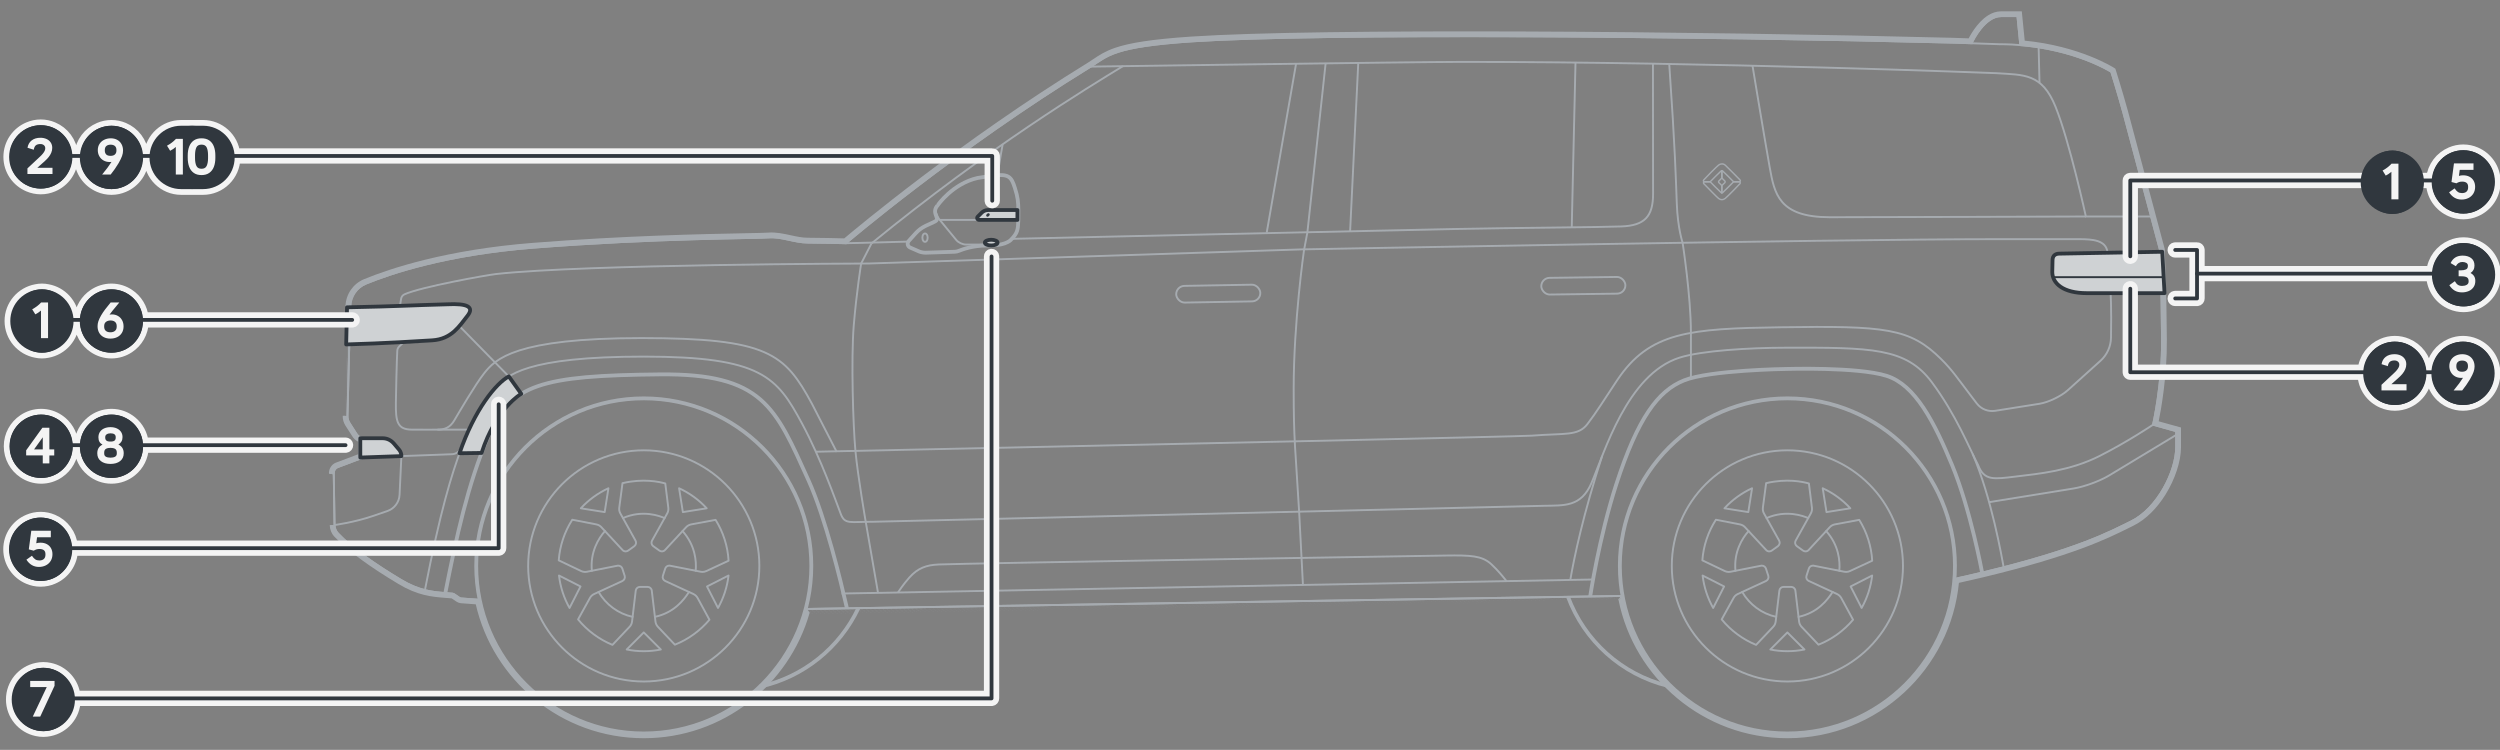 <?xml version="1.0" encoding="UTF-8"?><svg xmlns="http://www.w3.org/2000/svg" width="654" height="196.16" viewBox="0 0 654 196.16"><rect x="0" y="0" width="654" height="196.16" fill="#808080" stroke="none"/><g id="uuid-b0da6300-f659-46f4-993d-521e4c21e320"><line x1="353.192" y1="60.436" x2="355.319" y2="16.471" style="fill:none; stroke:#a6abb0; stroke-miterlimit:10; stroke-width:.5px;"/><line x1="331.379" y1="60.818" x2="339.051" y2="16.67" style="fill:none; stroke:#a6abb0; stroke-miterlimit:10; stroke-width:.5px;"/><path d="m346.783,16.572l-4.767,44.186-.898,4.766s-2.694,18.651-2.694,36.197c0,13.624.425,15.138,1.441,32.35l.985,18.943" style="fill:none; stroke:#a6abb0; stroke-miterlimit:10; stroke-width:.5px;"/><line x1="411.168" y1="59.475" x2="412.151" y2="16.364" style="fill:none; stroke:#a6abb0; stroke-miterlimit:10; stroke-width:.5px;"/><path d="m234.925,154.993l.128-.202s1.146-1.803,2.83-3.698c2.191-2.465,4.442-3.287,7.67-3.424,7.457-.317,127.336-2.263,132.631-2.338,6.483-.091,9.496,0,11.961,2.283,1.708,1.582,3.193,3.421,3.947,4.405" style="fill:none; stroke:#a6abb0; stroke-miterlimit:10; stroke-width:.5px;"/><line x1="533.535" y1="21.684" x2="533.305" y2="12.362" style="fill:none; stroke:#a6abb0; stroke-miterlimit:10; stroke-width:.5px;"/><path d="m213.428,118.172c91.25-1.94,184.665-3.994,187.309-4.204,8.628-.685,12.055.174,14.518-3.013,2.328-3.013,4.52-6.574,7.807-11.504,8.456-12.684,19.033-13.485,42.594-13.833,27.802-.411,33.974.207,42.183,8.354,2.808,2.787,4.181,4.866,7.875,9.724.475.625.952,1.248,1.431,1.869,1.13,1.465,2.971,2.195,4.798,1.905l11.568-1.837c2.322-.369,5.652-1.957,7.4-3.53l8.571-7.714c1.712-1.541,2.712-3.725,2.757-6.028,0,0,0,0,0,0,.157-7.948-.117-11.874-.117-11.874" style="fill:none; stroke:#a6abb0; stroke-miterlimit:10; stroke-width:.5px;"/><path d="m569.288,113.783l-17.587,10.624c-2.345,1.416-6.476,2.933-9.18,3.37l-22.169,3.583" style="fill:none; stroke:#a6abb0; stroke-miterlimit:10; stroke-width:.5px;"/><path d="m105.648,89.46l-1.221,1.194c-.293.287-.47.669-.496,1.078-.143,2.288-.341,11.222-.371,13.675-.06,4.945.41,6.956,4.162,6.985,4.193.032,5.653,0,6.703,0,1.803,0,3.242-.435,4.405-2.397,1.163-1.962,5.469-9.363,7.807-12.326,2.935-3.721,8.067-9.222,41.179-9.222s37.459,4.033,44.579,17.165l6.483,12.6" style="fill:none; stroke:#a6abb0; stroke-miterlimit:10; stroke-width:.5px;"/><path d="m104.639,79.96l.289-1.799c.083-.514.417-.952.891-1.167,4.215-1.92,21.362-5.022,24.02-5.316,22.978-2.54,97.301-2.745,97.301-2.745h.103c.42-.013,113.209-3.692,113.209-3.692,0,0,140.068-2.677,181.364-2.677,7.654,0,18.465,0,22.045,0,3.579,0,7.031.269,7.437,3.332" style="fill:none; stroke:#a6abb0; stroke-miterlimit:10; stroke-width:.5px;"/><path d="m111.154,154.389c4.027-20.675,6.861-29.991,9.679-37.52" style="fill:none; stroke:#a6abb0; stroke-miterlimit:10; stroke-width:.5px;"/><path d="m516.032,118.731c4.947,11.413,7.64,27.074,8.131,29.664" style="fill:none; stroke:#a6abb0; stroke-miterlimit:10; stroke-width:.5px;"/><path d="m410.789,151.707c1.009-5.833,3.349-17.058,8.339-32.443" style="fill:none; stroke:#a6abb0; stroke-miterlimit:10; stroke-width:.5px;"/><path d="m262.303,37.743c-.208,1.202-.738,3.869-1.37,8.423" style="fill:none; stroke:#a6abb0; stroke-miterlimit:10; stroke-width:.5px;"/><path d="m91.607,80.427q15.027-.547,25.396-.822c5.317-.267,7.136.692,5.272,3.035-2.076,2.61-4.097,6.074-9.213,6.39-4.045.25-10.704.642-21.354,1.118" style="fill:none; stroke:#a6abb0; stroke-miterlimit:10; stroke-width:.5px;"/><path d="m458.455,17.192s3.271,19.78,4.505,26.623,2.356,13.013,15.705,13.013,67-.194,67-.194" style="fill:none; stroke:#a6abb0; stroke-miterlimit:10; stroke-width:.5px;"/><path d="m264.388,62.508l1.828-.061s96.335-2.183,113.902-2.531c17.105-.339,37.971-.451,44.028-.676,6.058-.224,8.301-2.58,8.301-8.526,0-5.946-.037-34.059-.037-34.059" style="fill:none; stroke:#a6abb0; stroke-miterlimit:10; stroke-width:.5px;"/><path d="m285.314,17.429s84.526-1.242,97.266-1.242c65.301,0,139.61,2.955,139.61,2.955,7.308.47,11.997.017,15.537,8.782,3.665,9.074,7.938,28.71,7.938,28.71h17.059" style="fill:none; stroke:#a6abb0; stroke-miterlimit:10; stroke-width:.5px;"/><path d="m518.521,149.805s-3.017-16.455-7.852-28.122c-4.637-11.189-9.602-21.005-17.165-23.374-7.563-2.369-26.21-1.789-26.21-1.789,0,0-20.047.273-26.79,3.007s-12.023,9.721-17.678,27.155c-4.529,13.963-6.834,29.342-6.834,29.342" style="fill:none; stroke:#a6abb0; stroke-miterlimit:10;"/><line x1="424.457" y1="155.894" x2="210.776" y2="159.306" style="fill:none; stroke:#a6abb0; stroke-miterlimit:10; stroke-width:.5px;"/><path d="m467.583,191.873c-24.168,0-43.831-19.662-43.831-43.83,0-24.169,19.662-43.831,43.831-43.831s43.831,19.662,43.831,43.831-19.662,43.83-43.831,43.83Z" style="fill:none; stroke:#a6abb0; stroke-miterlimit:10; stroke-width:1px;"/><path d="m467.58,178.281c-16.674,0-30.239-13.565-30.239-30.238,0-16.674,13.565-30.239,30.239-30.239,16.674,0,30.239,13.565,30.239,30.239,0,16.673-13.565,30.238-30.239,30.238Z" style="fill:none; stroke:#a6abb0; stroke-miterlimit:10; stroke-width:.5px;"/><path d="m459.393,168.701c-3.443-1.415-6.59-3.712-9-6.665l3.098-5.593c.242-.457.622-.815,1.104-1.043l7.4-3.416c.507-.25.751-.808.596-1.335l-.319-.969-.299-.943c-.164-.465-.593-.765-1.074-.765h-.058l-.129.015-8.016,1.585c-.16.032-.318.049-.475.049-.349,0-.7-.081-1.014-.231l-5.871-2.804c.268-3.723,1.476-7.43,3.546-10.627l6.283,1.224c.51.097.975.351,1.307.715l5.562,5.996c.203.224.499.353.806.353.236,0,.464-.075.657-.215l1.612-1.157c.462-.367.585-.968.314-1.449l-3.973-7.125c-.254-.44-.353-.965-.283-1.486l.849-6.422c5.486-1.282,9.555-.361,11.192.079l.792,6.341c.068.508-.033,1.037-.283,1.487l-3.976,7.127c-.274.486-.142,1.107.308,1.44l1.61,1.162c.192.14.419.215.658.215.301,0,.585-.119.8-.336l5.562-6.007c.346-.374.804-.624,1.324-.721l6.366-1.183c1.974,3.16,3.182,6.869,3.396,10.688l-5.801,2.696c-.326.157-.676.236-1.024.236-.156,0-.312-.015-.467-.047l-8.079-1.594-.14-.006c-.493,0-.932.322-1.067.783l-.306.925-.301.949c-.183.521.067,1.11.585,1.353l7.409,3.422c.467.224.85.586,1.1,1.042l3.087,5.683c-2.405,2.846-5.536,5.137-9.044,6.527l-4.428-4.678c-.358-.375-.586-.856-.646-1.354l-.969-8.108c-.061-.557-.537-.982-1.107-.982h-1.983c-.565,0-1.04.422-1.106.983l-.968,8.105c-.061.51-.287.987-.639,1.349l-4.479,4.73Z" style="fill:none; stroke:#a6abb0; stroke-linecap:round; stroke-linejoin:round; stroke-width:.5px;"/><path d="m472.044,169.91c-1.438.291-2.94.444-4.467.444s-3.021-.153-4.459-.444l4.459-4.467,4.467,4.467Z" style="fill:none; stroke:#a6abb0; stroke-linecap:round; stroke-linejoin:round; stroke-width:.5px;"/><path d="m489.757,150.554c-.168,1.457-.486,2.934-.958,4.386-.472,1.452-1.08,2.826-1.8,4.104l-2.871-5.621,5.629-2.868Z" style="fill:none; stroke:#a6abb0; stroke-linecap:round; stroke-linejoin:round; stroke-width:.5px;"/><path d="m476.822,127.727c1.334.61,2.64,1.369,3.875,2.266,1.235.897,2.354,1.9,3.346,2.98l-6.233.993-.988-6.24Z" style="fill:none; stroke:#a6abb0; stroke-linecap:round; stroke-linejoin:round; stroke-width:.5px;"/><path d="m451.116,132.975c.992-1.08,2.118-2.088,3.353-2.985s2.534-1.652,3.869-2.262l-.982,6.235-6.24-.988Z" style="fill:none; stroke:#a6abb0; stroke-linecap:round; stroke-linejoin:round; stroke-width:.5px;"/><path d="m448.162,159.045c-.721-1.278-1.331-2.659-1.803-4.111-.472-1.452-.788-2.921-.955-4.378l5.626,2.86-2.868,5.629Z" style="fill:none; stroke:#a6abb0; stroke-linecap:round; stroke-linejoin:round; stroke-width:.5px;"/><path d="m453.995,149.315c-.457-4.895,1.73-8.478,3.437-10.383" style="fill:none; stroke:#a6abb0; stroke-linecap:round; stroke-linejoin:round; stroke-width:.5px;"/><path d="m464.66,161.372c-3.794-.83-7.003-3.244-8.895-6.511" style="fill:none; stroke:#a6abb0; stroke-linecap:round; stroke-linejoin:round; stroke-width:.5px;"/><path d="m479.41,154.865c-1.342,2.086-3.867,5.405-8.915,6.507" style="fill:none; stroke:#a6abb0; stroke-linecap:round; stroke-linejoin:round; stroke-width:.5px;"/><path d="m477.727,138.93c3.324,3.698,3.668,7.906,3.438,10.383" style="fill:none; stroke:#a6abb0; stroke-linecap:round; stroke-linejoin:round; stroke-width:.5px;"/><path d="m462.137,135.531c5.151-2.252,9.615-.556,10.891.002" style="fill:none; stroke:#a6abb0; stroke-linecap:round; stroke-linejoin:round; stroke-width:.5px;"/><path d="m293.74,17.306c-9.171,5.639-34.782,21.052-65.748,46.359" style="fill:none; stroke:#a6abb0; stroke-miterlimit:10; stroke-width:.5px;"/><path d="m565.062,65.871l-26.317.482c-.959,0-1.803.434-1.803,1.735l-.065,3.053c0,2.997,2.831,5.551,9.047,5.551h19.484" style="fill:none; stroke:#a6abb0; stroke-miterlimit:10; stroke-width:.5px;"/><path d="m125.484,156.921c-.07-.005-3.337-.246-4.9-.366-.537-.041-1.662-1.208-2.199-1.25-.826-.065-1.064-.085-1.891-.152-3.369-.273-6.839-.572-11.655-3.466-7.028-4.223-12.854-8.334-16.457-12.156-.556-.59-.855-1.375-.867-2.186l-.21-13.595c-.01-.648.358-1.242.942-1.522l6.721-2.532v-5.045s-1.107-.082-1.805-1.23c-.429-.707-1.201-1.896-1.73-2.706-.369-.564-.557-1.227-.54-1.901l.73-28.66c.067-2.625,1.668-4.962,4.095-5.963,6.554-2.7,21.185-7.634,43.9-9.416,31.935-2.505,58.144-2.399,61.454-2.668,3.31-.268,6.798,1.342,10.198,1.342s10.019.179,10.019.179c0,0,28.535-24.376,63.959-46.158,4.615-2.918,5.886-5.279,26.631-6.653,33.351-2.209,131.568-1.415,198.919.331l12.239.419c18.068,0,29.284,7.212,29.284,7.212,0,0,1.825,5.822,3.128,10.601,1.206,4.422,8.512,31.897,9.597,35.98l.363,11.331h.014s.067,1.132.168,12.144c.107,11.681-2.353,22.27-2.353,22.27l6.051,1.681s0,1.656,0,4.202c0,6.273-4.884,16.076-11.826,19.455-5.13,2.496-13.607,7.281-38.941,13.361-2.413.579-4.826,1.13-7.238,1.652" style="fill:none; stroke:#a6abb0; stroke-miterlimit:10; stroke-width:.5px;"/><path d="m221.555,159.133l-.319-1.395c-1.151-5.039-5.236-22.169-9.753-32.129-8.674-19.128-11.915-27.939-38.858-27.671-31.179.31-39.085,2.562-44.881,16.155-5.375,12.608-8.35,26.358-11.251,41.06" style="fill:none; stroke:#a6abb0; stroke-miterlimit:10;"/><path d="m563.237,111.107s-6.76,4.525-13.948,8.159c-7.763,3.924-15.898,4.665-21.866,5.385-5.963.719-8.344,1.147-9.942-2.976-2.384-4.556-5.722-13.089-12.108-21.676-6.757-9.085-15.849-9.081-38.211-9.039-9.592.018-22,.75-27.802,2.602-13.716,4.377-19.665,24.95-23.025,32.78-2.712,6.321-7.153,5.863-12.369,5.974-5.43.116-175.53,4.174-175.53,4.174-6.142,0-7.405.757-8.485-2.022-1.295-3.331-5.042-14.2-10.137-23.654-6.543-12.139-10.481-17.525-41.38-17.525s-36.019,4.883-38.758,8.307c-2.324,2.906-5.78,9.172-9.12,15.739-.448.882-1.342,1.454-2.331,1.491l-23.256.869" style="fill:none; stroke:#a6abb0; stroke-miterlimit:10; stroke-width:.5px;"/><path d="m168.411,191.873c-24.168,0-43.831-19.662-43.831-43.83,0-24.169,19.662-43.831,43.831-43.831s43.831,19.662,43.831,43.831c0,24.168-19.662,43.83-43.831,43.83Z" style="fill:none; stroke:#a6abb0; stroke-miterlimit:10; stroke-width:1px;"/><path d="m168.408,178.281c-16.674,0-30.239-13.565-30.239-30.238,0-16.674,13.565-30.239,30.239-30.239,16.674,0,30.239,13.565,30.239,30.239,0,16.673-13.565,30.238-30.239,30.238Z" style="fill:none; stroke:#a6abb0; stroke-miterlimit:10; stroke-width:.5px;"/><path d="m160.222,168.701c-3.443-1.415-6.59-3.712-9-6.665l3.098-5.593c.242-.457.622-.815,1.104-1.043l7.4-3.416c.507-.25.751-.808.596-1.335l-.319-.969-.299-.943c-.164-.465-.593-.765-1.074-.765h-.058l-.129.015-8.016,1.585c-.16.032-.318.049-.475.049-.349,0-.7-.081-1.014-.231l-5.871-2.804c.268-3.723,1.476-7.43,3.546-10.627l6.283,1.224c.51.097.975.351,1.307.715l5.562,5.996c.203.224.499.353.806.353.236,0,.464-.075.657-.215l1.612-1.157c.462-.367.585-.968.314-1.449l-3.973-7.125c-.254-.44-.353-.965-.283-1.486l.849-6.422c5.486-1.282,9.555-.361,11.192.079l.792,6.341c.068.508-.033,1.037-.283,1.487l-3.976,7.127c-.274.486-.142,1.107.308,1.44l1.61,1.162c.192.14.419.215.658.215.301,0,.585-.119.8-.336l5.562-6.007c.346-.374.804-.624,1.324-.721l6.366-1.183c1.974,3.16,3.182,6.869,3.396,10.688l-5.801,2.696c-.326.157-.676.236-1.024.236-.156,0-.312-.015-.467-.047l-8.079-1.594-.14-.006c-.493,0-.932.322-1.067.783l-.306.925-.301.949c-.183.521.067,1.11.585,1.353l7.409,3.422c.467.224.85.586,1.1,1.042l3.087,5.683c-2.405,2.846-5.536,5.137-9.044,6.527l-4.428-4.678c-.358-.375-.586-.856-.646-1.354l-.969-8.108c-.061-.557-.537-.982-1.107-.982h-1.983c-.565,0-1.04.422-1.106.983l-.968,8.105c-.061.51-.287.987-.639,1.349l-4.479,4.73Z" style="fill:none; stroke:#a6abb0; stroke-linecap:round; stroke-linejoin:round; stroke-width:.5px;"/><path d="m172.872,169.91c-1.438.291-2.94.444-4.467.444s-3.021-.153-4.459-.444l4.459-4.467,4.467,4.467Z" style="fill:none; stroke:#a6abb0; stroke-linecap:round; stroke-linejoin:round; stroke-width:.5px;"/><path d="m190.585,150.554c-.168,1.457-.486,2.934-.958,4.386-.472,1.452-1.08,2.826-1.8,4.104l-2.871-5.621,5.629-2.868Z" style="fill:none; stroke:#a6abb0; stroke-linecap:round; stroke-linejoin:round; stroke-width:.5px;"/><path d="m177.65,127.727c1.334.61,2.64,1.369,3.875,2.266s2.354,1.9,3.346,2.98l-6.233.993-.988-6.24Z" style="fill:none; stroke:#a6abb0; stroke-linecap:round; stroke-linejoin:round; stroke-width:.5px;"/><path d="m151.944,132.975c.992-1.08,2.118-2.088,3.353-2.985s2.534-1.652,3.869-2.262l-.982,6.235-6.24-.988Z" style="fill:none; stroke:#a6abb0; stroke-linecap:round; stroke-linejoin:round; stroke-width:.5px;"/><path d="m148.99,159.045c-.721-1.278-1.331-2.659-1.803-4.111s-.788-2.921-.955-4.378l5.626,2.86-2.868,5.629Z" style="fill:none; stroke:#a6abb0; stroke-linecap:round; stroke-linejoin:round; stroke-width:.5px;"/><path d="m154.823,149.315c-.457-4.895,1.73-8.478,3.437-10.383" style="fill:none; stroke:#a6abb0; stroke-linecap:round; stroke-linejoin:round; stroke-width:.5px;"/><path d="m165.489,161.372c-3.794-.83-7.003-3.244-8.895-6.511" style="fill:none; stroke:#a6abb0; stroke-linecap:round; stroke-linejoin:round; stroke-width:.5px;"/><path d="m180.238,154.865c-1.342,2.086-3.867,5.405-8.915,6.507" style="fill:none; stroke:#a6abb0; stroke-linecap:round; stroke-linejoin:round; stroke-width:.5px;"/><path d="m178.555,138.93c3.324,3.698,3.668,7.906,3.438,10.383" style="fill:none; stroke:#a6abb0; stroke-linecap:round; stroke-linejoin:round; stroke-width:.5px;"/><path d="m162.965,135.531c5.151-2.252,9.615-.556,10.891.002" style="fill:none; stroke:#a6abb0; stroke-linecap:round; stroke-linejoin:round; stroke-width:.5px;"/><path d="m94.967,114.651h5.15c1.064,0,2.129.441,2.957,1.417l1.4,1.65c.313.369.551,1.068.529,1.551l-.478,10.172c-.091,1.932-1.35,3.613-3.179,4.242l-3.614,1.244c-5.084,1.75-10.217,2.418-10.217,2.418" style="fill:none; stroke:#a6abb0; stroke-miterlimit:10; stroke-width:.5px;"/><rect x="403.2" y="72.569" width="22.003" height="4.367" rx="2.184" ry="2.184" transform="translate(-.958 5.515) rotate(-.762)" style="fill:none; stroke:#a6abb0; stroke-linecap:round; stroke-linejoin:round; stroke-width:.5px;"/><rect x="307.696" y="74.628" width="22.003" height="4.367" rx="2.184" ry="2.184" transform="translate(-1.31 5.653) rotate(-1.014)" style="fill:none; stroke:#a6abb0; stroke-linecap:round; stroke-linejoin:round; stroke-width:.5px;"/><line x1="221.288" y1="63.629" x2="237.928" y2="63.193" style="fill:none; stroke:#a6abb0; stroke-miterlimit:10; stroke-width:.5px;"/><path d="m229.676,155.006l-3.205-18.527s-2.076-11.999-2.685-18.474c-.609-6.474-1.162-24.182-.443-32.87.719-8.688,1.937-16.214,1.937-16.214l2.711-5.257" style="fill:none; stroke:#a6abb0; stroke-miterlimit:10; stroke-width:.5px;"/><path d="m436.675,16.797c1.556,22.294,1.741,30.319,1.977,36.529.244,6.425,1.518,10.177,1.518,10.177,0,0,2.17,13.997,2.17,23.507v11.794" style="fill:none; stroke:#a6abb0; stroke-miterlimit:10; stroke-width:.5px;"/><line x1="416.743" y1="151.596" x2="220.176" y2="155.268" style="fill:none; stroke:#a6abb0; stroke-miterlimit:10; stroke-width:.5px;"/><path d="m515.77,11.319l.272-.568s3.131-6.53,7.425-6.53h4.294l.749,7.57" style="fill:none; stroke:#a6abb0; stroke-miterlimit:10; stroke-width:.5px;"/><g id="uuid-75dd6578-29f8-4cc7-922e-8dc158b4008c"><path d="m86.31,123.756s.205,13.604.205,13.602c.014,1.045.404,2.076,1.145,2.859,3.696,3.918,9.622,8.09,16.67,12.32,5.014,3.017,8.668,3.335,12.091,3.608.37.029.62.05.861.069.277.022.541.044.955.076.107.05.312.188.67.448.269.195.974.756,1.6.807.3.023.662.05,1.051.079,1.02.077,2.29.173,3.105.233,2.238,9.974,7.808,18.7,15.474,24.945,7.719,6.288,17.567,10.063,28.279,10.063,10.254,0,19.713-3.457,27.271-9.266,7.536-5.792,13.186-13.924,15.856-23.306,0,0,212.118-3.389,212.104-3.389,2.049,10.188,7.563,19.134,15.252,25.555,7.777,6.494,17.785,10.407,28.688,10.407,11.734,0,22.432-4.533,30.43-11.937,7.876-7.291,13.14-17.371,14.201-28.657,2.179-.48,4.358-.98,6.538-1.505,23.352-5.6,32.469-10.117,37.831-12.778.47-.233.907-.45,1.321-.652,3.385-1.65,6.248-4.689,8.352-8.056,2.506-4.01,4.036-8.648,4.036-12.295v-4.961s-5.877-1.631-5.877-1.631c.589-2.855,2.262-11.846,2.172-21.572-.095-10.777-.182-12.164-.184-12.173l-.359-11.445-1.271-4.776c-2.445-9.19-7.383-27.751-8.357-31.315-1.309-4.803-3.254-10.982-3.254-10.982l-.304-.195s-8.874-5.694-23.431-7.073l-.762-7.649h-5.203c-1.217,0-2.319.424-3.266,1.02-2.959,1.862-4.88,5.712-5.047,6.056,0,0-4.318-.15-4.327-.15-67.341-1.745-165.607-2.544-199.008-.332-10.764.715-16.395,1.699-19.994,2.926-2.636.899-4.159,1.922-5.734,2.979-.448.301-.894.6-1.366.898-33.397,20.532-60.684,43.38-63.789,46.006-1.459-.039-6.734-.173-9.662-.173-1.453,0-2.943-.32-4.553-.671-1.805-.393-3.78-.831-5.728-.672-.779.063-2.958.107-6.355.173-10.236.2-31.045.608-55.089,2.498-22.828,1.786-37.567,6.757-44.205,9.486-1.393.573-2.548,1.527-3.367,2.712-.828,1.199-1.313,2.634-1.356,4.154,0,0-.722,28.661-.721,28.654-.028.88.226,1.749.701,2.475.529.81,1.297,1.994,1.713,2.67.35.585.789.978,1.207,1.237.156.096.307.174.45.236,0,0,0,3.601,0,3.601,0,0-6.074,2.287-6.155,2.322-.467.225-.847.575-1.108.999s-.403.92-.395,1.436Z" style="fill:none; stroke:#a6abb0; stroke-miterlimit:3; stroke-width:.5px;"/><path d="m86.559,123.752s.205,13.604.205,13.602c.013.986.381,1.955,1.077,2.691,3.672,3.891,9.573,8.049,16.617,12.277,4.964,2.987,8.572,3.301,11.982,3.573.37.029.621.05.862.069.292.024.569.046.983.076.108.031.347.19.768.495.305.221.937.717,1.472.76.3.023.662.05,1.051.079,1.112.084,2.503.189,3.29.247,2.198,9.994,7.758,18.739,15.428,24.986,7.676,6.253,17.468,10.007,28.121,10.007,10.197,0,19.603-3.438,27.119-9.215s13.184-13.951,15.818-23.355c0,0,212.51-3.396,212.499-3.396,2.005,10.215,7.51,19.188,15.208,25.616,7.734,6.458,17.685,10.349,28.528,10.349,11.669,0,22.306-4.507,30.26-11.87,7.875-7.29,13.123-17.383,14.139-28.678,2.237-.492,4.474-1.004,6.712-1.543,23.332-5.595,32.431-10.105,37.778-12.759.47-.233.907-.45,1.323-.652,3.329-1.623,6.161-4.621,8.25-7.963,2.489-3.982,3.998-8.575,3.998-12.163v-4.771s-5.92-1.643-5.92-1.643c.538-2.56,2.306-11.765,2.214-21.748-.096-10.835-.183-12.162-.183-12.167l-.358-11.416-1.264-4.748c-2.445-9.19-7.383-27.75-8.356-31.314-1.307-4.798-3.224-10.886-3.224-10.886l-.228-.146s-8.899-5.714-23.525-7.053l-.76-7.629h-4.977c-1.158,0-2.214.403-3.133.981-3.028,1.905-4.964,5.971-4.967,5.976,0,0-.059.124-.059.124,0,0-4.482-.155-4.489-.155-67.343-1.745-165.598-2.543-198.985-.332-10.76.715-16.364,1.697-19.93,2.913-2.604.888-4.104,1.896-5.676,2.95-.448.3-.896.601-1.374.903-33.664,20.696-61.116,43.746-63.831,46.045-1.308-.035-6.758-.176-9.75-.176-1.484,0-3.002-.327-4.607-.677-1.813-.395-3.751-.822-5.654-.667-.789.064-2.98.108-6.371.174-10.235.2-31.038.607-55.075,2.497-22.8,1.784-37.514,6.748-44.129,9.468-1.347.554-2.464,1.477-3.256,2.623-.801,1.159-1.27,2.548-1.312,4.018,0,0-.722,28.661-.721,28.656-.027.827.213,1.646.66,2.33.529.809,1.299,1.996,1.718,2.678.327.547.736.913,1.124,1.153.201.125.395.215.569.28,0,0,0,3.943,0,3.942,0,0-6.236,2.348-6.297,2.374-.423.204-.767.521-1.004.905s-.365.833-.358,1.301Z" style="fill:none; stroke:#a6abb0; stroke-miterlimit:3; stroke-width:.5px;"/><path d="m86.809,123.748s.205,13.604.205,13.603c.012.927.358,1.835,1.009,2.523,3.647,3.865,9.523,8.008,16.564,12.235,4.914,2.957,8.475,3.267,11.873,3.538.37.029.621.05.862.069.292.024.569.046,1.019.081.12.019.401.204.86.537.341.247.9.677,1.344.713.3.023.662.05,1.051.079,1.22.092,2.752.208,3.475.261,2.158,10.013,7.708,18.777,15.381,25.028,7.633,6.218,17.37,9.951,27.963,9.951,10.14,0,19.492-3.418,26.967-9.163,7.548-5.801,13.182-13.977,15.779-23.404,0,0,212.902-3.402,212.895-3.402,1.959,10.242,7.456,19.242,15.162,25.677,7.691,6.422,17.586,10.291,28.368,10.291,11.603,0,22.181-4.482,30.09-11.803,7.874-7.289,13.106-17.395,14.075-28.7,2.295-.504,4.591-1.028,6.886-1.582,23.312-5.59,32.394-10.094,37.725-12.74.47-.233.908-.451,1.324-.653,3.274-1.596,6.074-4.554,8.147-7.871,2.471-3.955,3.96-8.502,3.96-12.03v-4.581s-5.963-1.655-5.963-1.655c.466-2.176,2.353-11.635,2.258-21.923-.096-10.893-.183-12.159-.183-12.161l-.357-11.388-1.256-4.721c-2.445-9.191-7.383-27.749-8.356-31.312-1.306-4.793-3.194-10.79-3.194-10.79l-.152-.098s-8.924-5.734-23.618-7.033l-.758-7.609h-4.751c-1.098,0-2.109.382-3,.943-2.959,1.862-4.872,5.868-4.874,5.871,0,0-.129.273-.129.273,0,0-4.647-.161-4.651-.161-67.346-1.745-165.589-2.543-198.962-.333-10.757.715-16.333,1.695-19.865,2.9-2.571.877-4.049,1.869-5.617,2.921-.447.3-.899.603-1.383.909-33.982,20.892-61.63,44.182-63.873,46.085-1.11-.03-6.771-.178-9.839-.178-1.516,0-3.06-.334-4.66-.682-1.821-.396-3.721-.814-5.581-.662-.799.065-3.002.108-6.386.175-10.235.2-31.031.607-55.06,2.496-22.772,1.782-37.46,6.739-44.053,9.45-1.302.536-2.38,1.427-3.145,2.534-.774,1.12-1.227,2.462-1.268,3.883,0,0-.722,28.661-.721,28.658-.025.774.199,1.542.62,2.185.528.809,1.3,1.999,1.723,2.687.305.509.684.847,1.041,1.069.252.156.492.254.687.314,0,0,0,4.294,0,4.294,0,0-6.397,2.409-6.438,2.427-.379.182-.688.467-.9.811s-.327.747-.32,1.166Z" style="fill:none; stroke:#a6abb0; stroke-miterlimit:3; stroke-width:.5px;"/><path d="m87.059,123.744s.205,13.604.205,13.603c.012.867.335,1.715.941,2.355,3.622,3.839,9.474,7.968,16.511,12.192,4.864,2.927,8.379,3.233,11.763,3.503.37.029.622.05.863.069.291.024.568.046,1.022.082.181.015.528.254.983.583.377.274.863.638,1.216.667.3.023.662.05,1.051.079,1.357.103,3.075.232,3.662.274,2.117,10.032,7.656,18.816,15.334,25.07,7.59,6.183,17.272,9.895,27.805,9.895,10.083,0,19.382-3.399,26.814-9.111,7.554-5.806,13.18-14.003,15.74-23.452,0,0,213.297-3.408,213.293-3.408,1.914,10.269,7.4,19.296,15.116,25.739,7.648,6.386,17.487,10.233,28.207,10.233,11.537,0,22.055-4.456,29.92-11.737,7.873-7.288,13.089-17.406,14.012-28.721,2.354-.516,4.708-1.053,7.062-1.62,23.292-5.585,32.356-10.082,37.673-12.72.47-.233.909-.451,1.326-.654,3.218-1.569,5.987-4.486,8.045-7.779,2.454-3.927,3.922-8.428,3.922-11.898v-4.391s-6.007-1.668-6.007-1.668c.356-1.618,2.401-11.409,2.302-22.099-.097-10.951-.183-12.155-.183-12.155,0,0-.356-11.331-.364-11.387-.211-.79-.654-2.458-1.242-4.665-2.446-9.192-7.383-27.749-8.356-31.311-1.305-4.787-3.164-10.694-3.164-10.694l-.076-.049s-8.948-5.754-23.711-7.012l-.756-7.59h-4.524c-1.039,0-2.003.361-2.867.904-2.89,1.818-4.78,5.765-4.781,5.766l-.199.422s-4.811-.167-4.814-.167c-67.348-1.745-165.579-2.542-198.939-.333-10.753.715-16.301,1.694-19.801,2.887-2.539.866-3.995,1.843-5.558,2.892-.447.3-.901.605-1.391.914-34.401,21.149-62.305,44.756-63.915,46.124-.825-.022-6.761-.181-9.928-.181-1.547,0-3.118-.341-4.713-.688-1.828-.398-3.691-.805-5.507-.658-.809.066-3.024.109-6.401.176-10.234.2-31.024.607-55.046,2.496-22.744,1.779-37.407,6.73-43.978,9.432-1.256.517-2.297,1.376-3.035,2.445-.747,1.081-1.184,2.376-1.224,3.747,0,0-.722,28.661-.722,28.659-.023.721.186,1.439.579,2.04.528.808,1.302,2.001,1.729,2.695.282.472.631.782.958.985.317.196.612.291.805.336,0,0,0,4.658,0,4.658,0,0-6.559,2.47-6.579,2.479-.335.161-.608.413-.795.717s-.289.66-.283,1.031Z" style="fill:none; stroke:#a6abb0; stroke-miterlimit:3; stroke-width:.5px;"/></g><path d="m87.309,123.741l.205,13.604c.011.808.312,1.594.873,2.186,3.598,3.813,9.424,7.927,16.458,12.15,4.815,2.897,8.283,3.199,11.654,3.468.819.065,1.056.086,1.885.151.539.043,1.669,1.206,2.197,1.249,1.573.119,4.836.366,4.901.366,4.115,19.926,21.8,34.951,42.933,34.951,20.282,0,37.375-13.83,42.362-32.56l213.683-3.414h.011c3.705,20.432,21.628,35.975,43.116,35.975,23.017,0,41.952-17.837,43.697-40.412,2.413-.528,4.825-1.077,7.238-1.659,25.333-6.075,33.81-10.857,38.947-13.356,6.936-3.382,11.826-13.184,11.826-19.452,0-2.553,0-4.201,0-4.201l-6.053-1.68s2.456-10.598,2.348-22.274c-.097-11.008-.183-12.149-.183-12.149l-.356-11.331c-1.088-4.082-8.391-31.559-9.597-35.975-1.303-4.782-3.134-10.599-3.134-10.599,0,0-8.972-5.773-23.803-6.99l-.754-7.572h-4.298c-4.287,0-7.421,6.527-7.421,6.527l-.269.571-4.976-.172c-67.35-1.745-165.57-2.542-198.916-.334-20.745,1.379-22.016,3.738-26.636,6.656-35.425,21.779-63.957,46.164-63.957,46.164,0,0-6.613-.183-10.017-.183s-6.894-1.616-10.2-1.346c-3.307.269-29.523.162-61.448,2.671-22.716,1.777-37.353,6.721-43.902,9.414-2.434,1.002-4.028,3.339-4.104,5.967l-.722,28.661c-.022.668.172,1.336.539,1.896.528.808,1.303,2.003,1.734,2.703.689,1.152,1.799,1.239,1.799,1.239v5.041s-6.721,2.531-6.721,2.531c-.582.28-.948.872-.937,1.519Z" style="fill:none; stroke:#a6abb0; stroke-miterlimit:3; stroke-width:.5px;"/><path d="m436.228,179.401c-12.046-2.97-21.804-11.815-26.048-23.308" style="fill:none; stroke:#a6abb0; stroke-miterlimit:10; stroke-width:1px;"/><path d="m224.557,159.086c-4.88,10.328-14.371,18.069-25.8,20.549" style="fill:none; stroke:#a6abb0; stroke-miterlimit:10; stroke-width:1px;"/><line x1="120.174" y1="85.301" x2="133.104" y2="98.482" style="fill:none; stroke:#a6abb0; stroke-miterlimit:10; stroke-width:.5px;"/><line x1="114.426" y1="112.393" x2="123.126" y2="112.393" style="fill:none; stroke:#a6abb0; stroke-miterlimit:10; stroke-width:.5px;"/><path d="m447.153,47.553c.202,0,.294-.06.405-.177,0,0,2.2-2.248,2.661-2.635.102-.086.22-.087.222-.087.006,0,.125.001.227.087.43.362,2.661,2.635,2.661,2.635.109.118.202.177.405.177h1.224c.271-.001.446-.258.223-.488-1.252-1.293-3.392-3.431-3.884-3.88-.237-.216-.537-.303-.854-.303s-.603.102-.854.303c-.538.427-3.371,3.288-3.884,3.879-.199.229-.1.487.225.487h1.224Z" style="fill:none; stroke:#a6abb0; stroke-linecap:round; stroke-linejoin:round; stroke-width:.375px;"/><path d="m449.59,51.921c.25.2.537.303.853.303s.603-.102.854-.303c.544-.432,3.375-3.293,3.884-3.879.185-.214.014-.486-.224-.486h-1.224c-.203-.001-.296.059-.405.177,0,0-2.23,2.272-2.66,2.634-.102.086-.22.087-.222.087-.007,0-.125-.001-.227-.087-.461-.387-2.661-2.635-2.661-2.635-.11-.118-.203-.177-.405-.177h-1.224c-.183.001-.466.239-.226.486,1.564,1.612,3.453,3.538,3.886,3.881Z" style="fill:none; stroke:#a6abb0; stroke-linecap:round; stroke-linejoin:round; stroke-width:.375px;"/><path d="m450.447,50.454v-1.689h-.009c0-.173-.05-.284-.185-.411-.165-.153-.431-.407-.617-.597-.098-.1-.104-.258-.014-.366.179-.213.444-.47.629-.638.138-.129.188-.24.188-.414h.009v-1.685" style="fill:none; stroke:#a6abb0; stroke-linecap:round; stroke-linejoin:round; stroke-width:.375px;"/><path d="m450.428,50.454v-1.689h.009c0-.173.05-.284.185-.411.165-.153.431-.407.617-.597.098-.1.104-.258.014-.366-.179-.213-.444-.47-.629-.638-.138-.129-.188-.24-.188-.414h-.009v-1.685" style="fill:none; stroke:#a6abb0; stroke-linecap:round; stroke-linejoin:round; stroke-width:.375px;"/><line x1="537.358" y1="73.1" x2="565.286" y2="72.853" style="fill:none; stroke:#a6abb0; stroke-miterlimit:10; stroke-width:.5px;"/><path d="m257.983,63.981h-5.301c-.846,0-1.977-.535-2.514-1.189l-4.281-5.213c-.387-.471-.687-1.008-.885-1.585l-.062-.181" style="fill:none; stroke:#a6abb0; stroke-miterlimit:10; stroke-width:.5px;"/><g id="uuid-ec05ddc1-5a00-456c-92df-8279d79a53fa"><path d="m249.754,66.111c.393-.013.785-.096,1.149-.247,1.001-.414,3.71-1.384,7.079-1.384,1.607,0,4.725.024,6.517-1.436,1.982-1.979,2.035-2.849,2.139-5.266.003-.077.007-.155.01-.235.025-.571.027-2.041.01-2.609-.067-2.263-.097-3.214-.929-5.857-.45-1.431-.881-2.488-1.792-3.052-.296-.183-.626-.305-.996-.38-1.351-.273-3.443.066-6.881.609-.122.019-.246.039-.405.065-6.636,1.521-10.564,7.234-10.561,7.237-.396.444-.613.884-.693,1.324-.128.707.12,1.321.283,1.742.185.479.22.645.169.768-.03.072-.138.232-.582.431-3.694,1.656-3.85,1.806-6.152,4.402-.181.204-.375.423-.585.659-.145.163-.243.35-.294.547-.054.207-.057.42-.012.623s.136.396.271.561c.129.157.296.287.496.374l2.325,1.017c.487.213,1.277.365,1.808.348l7.625-.244Z" style="fill:none; stroke:#a6abb0; stroke-miterlimit:10; stroke-width:.5px;"/><path d="m249.746,65.862c.363-.012.725-.089,1.062-.228,1.018-.421,3.761-1.403,7.175-1.403,1.639,0,4.651.012,6.34-1.362,1.921-1.919,1.964-2.718,2.066-5.099.003-.077.007-.155.01-.235.025-.564.027-2.027.01-2.591-.067-2.25-.095-3.176-.918-5.789-.454-1.443-.864-2.406-1.685-2.915-.266-.165-.568-.277-.914-.347-1.294-.261-3.327.064-6.793.611-.122.019-.246.039-.388.062-6.567,1.505-10.45,7.184-10.43,7.159-.37.415-.563.815-.633,1.203-.114.628.104,1.178.27,1.607.174.449.264.72.168.954-.065.159-.243.354-.711.564-3.664,1.642-3.791,1.772-6.067,4.34-.181.204-.375.423-.586.66-.118.133-.197.285-.239.444-.044.168-.046.341-.01.506s.11.322.22.456c.104.127.24.233.403.304l2.325,1.017c.453.198,1.206.343,1.7.327l7.625-.244Z" style="fill:none; stroke:#a6abb0; stroke-miterlimit:10; stroke-width:.5px;"/></g><path d="m249.738,65.612c.333-.011.666-.081.974-.209,1.034-.428,3.811-1.422,7.27-1.422,1.672,0,4.577,0,6.164-1.289,1.921-1.919,1.892-2.633,2.003-5.168.024-.557.027-2.014.01-2.572-.066-2.237-.093-3.138-.906-5.721-1.194-3.795-1.925-3.612-9.485-2.421-6.467,1.482-10.3,7.082-10.3,7.082-1.838,2.06,1.346,3.342-.991,4.389-3.926,1.76-3.724,1.746-6.568,4.938-.376.422-.23,1.088.287,1.314l2.325,1.017c.419.183,1.135.321,1.592.306l7.625-.244Z" style="fill:none; stroke:#a6abb0; stroke-miterlimit:10; stroke-width:.5px;"/><path d="m266.09,57.523h-9.755c-.202,0-.384-.122-.461-.308s-.035-.401.108-.544l1.033-1.033c.44-.44,1.037-.688,1.66-.688h7.485" style="fill:none; stroke:#a6abb0; stroke-linecap:round; stroke-linejoin:round; stroke-width:.5px;"/><line x1="266.09" y1="57.523" x2="245.887" y2="57.523" style="fill:none; stroke:#a6abb0; stroke-linecap:round; stroke-linejoin:round; stroke-width:.5px;"/><ellipse cx="241.984" cy="62.173" rx=".685" ry="1.102" style="fill:none; stroke:#a6abb0; stroke-miterlimit:10; stroke-width:.5px;"/></g><g id="uuid-b98416d7-4340-4555-86d2-349d344376df"><path d="m565.64,65.86l-26.895.492c-.959,0-1.803.434-1.803,1.735l-.065,3.053c0,2.997,2.831,5.551,9.047,5.551h20.318l-.603-10.832Z" style="fill:#cfd2d4; stroke:#30373e; stroke-linecap:round; stroke-linejoin:round;"/><path d="m266.15,57.528c.024-.558.027-2.018.01-2.578h-7.69c-.624,0-1.222.248-1.663.689l-1.035,1.035c-.143.143-.186.358-.108.545s.26.309.462.309h9.965s.059,0,.059,0Z" style="fill:#cfd2d4; stroke:#30373e; stroke-linecap:round; stroke-linejoin:round;"/><path d="m94.254,114.646h5.858c1.065,0,2.129.441,2.957,1.417l1.4,1.65c.313.369.551,1.068.529,1.552l-.002.052-10.742.375v-5.046Z" style="fill:#cfd2d4; stroke:#30373e; stroke-linecap:round; stroke-linejoin:round;"/><path d="m133.106,98.473l3.256,4.556s-6.535,3.614-10.382,15.463l-5.775.079c3.938-11.462,9.568-18.331,12.9-20.098Z" style="fill:#cfd2d4; stroke:#30373e; stroke-linecap:round; stroke-linejoin:round;"/><ellipse cx="259.299" cy="63.468" rx="1.666" ry=".747" style="fill:#cfd2d4; stroke:#30373e; stroke-linecap:round; stroke-linejoin:round;"/><line x1="537.087" y1="72.507" x2="566.041" y2="72.507" style="fill:none; stroke:#30373e; stroke-linecap:round; stroke-linejoin:round; stroke-width:.5px;"/><path d="m90.786,80.396c14.241-.29,16.048-.522,26.216-.791,5.318-.267,7.138.692,5.273,3.036-2.077,2.611-4.098,6.075-9.215,6.392-3.921.243-12.29.779-22.502,1.074l.227-9.71Z" style="fill:#cfd2d4; stroke:#30373e; stroke-linecap:round; stroke-linejoin:round;"/><line x1="258.559" y1="56.135" x2="258.34" y2="56.344" style="fill:#cfd2d4; stroke-width:0px;"/><path d="m258.285,56.697c.105.017.216-.014.3-.092l.218-.209c.144-.135.152-.361.017-.505s-.361-.153-.506-.017l-.218.209c-.144.135-.152.361-.017.505.057.061.13.097.206.109Z" style="fill:#30373e; stroke-width:0px;"/></g><g id="uuid-5f022aa7-aa7b-49d3-bab6-2c45e4bec51a"><path d="m90.396,115.958h-52.999c-.213-2.26-1.334-4.256-2.996-5.617-1.422-1.179-3.248-1.888-5.239-1.888s-3.817.709-5.239,1.888c-1.662,1.361-2.783,3.357-2.996,5.617h-1.925c-.239-2.531-1.615-4.731-3.616-6.079-1.316-.899-2.906-1.426-4.62-1.426s-3.304.527-4.62,1.426c-2.205,1.487-3.655,4.007-3.655,6.866s1.45,5.38,3.655,6.866c1.316.899,2.906,1.426,4.62,1.426s3.304-.527,4.62-1.426c2.149-1.449,3.574-3.883,3.645-6.653h1.867c.064,2.494,1.224,4.715,3.025,6.19,1.422,1.179,3.248,1.888,5.239,1.888s3.817-.709,5.239-1.888c1.801-1.475,2.961-3.696,3.025-6.19h52.97c.276,0,.5-.224.5-.5s-.224-.5-.5-.5Z" style="fill:none; stroke:#f4f4f4; stroke-linecap:round; stroke-linejoin:round; stroke-width:3px;"/><line x1="10.795" y1="116.458" x2="90.396" y2="116.458" style="fill:none; stroke:#30373e; stroke-linecap:round; stroke-linejoin:round;"/><circle cx="10.766" cy="116.745" r="8.275" style="fill:#30373e; stroke-width:0px;"/><path d="m10.766,108.453c-4.53,0-8.203,3.672-8.203,8.203v.178c0,4.53,3.672,8.203,8.203,8.203s8.203-3.672,8.203-8.203v-.178c0-4.53-3.672-8.203-8.203-8.203Z" style="fill:#30373e; stroke-width:0px;"/><path d="m11.186,119.14h-4.343v-1.339l4.251-5.915h1.82v5.668h1.274v1.586h-1.274v2.08h-1.729v-2.08Zm0-1.586v-3.159l-2.275,3.159h2.275Z" style="fill:#f4f4f4; stroke-width:0px;"/><circle cx="29.161" cy="116.745" r="8.275" style="fill:#30373e; stroke-width:0px;"/><path d="m29.161,108.453c-4.537,0-8.215,3.678-8.215,8.215v.153c0,4.537,3.678,8.215,8.215,8.215s8.215-3.678,8.215-8.215v-.153c0-4.537-3.678-8.215-8.215-8.215Z" style="fill:#30373e; stroke-width:0px;"/><path d="m26.39,120.629c-.629-.49-.942-1.173-.942-2.048,0-.546.114-1.005.344-1.378s.57-.667,1.021-.884c-.363-.199-.632-.453-.806-.761s-.26-.695-.26-1.164c0-.554.139-1.033.416-1.437.277-.402.656-.706,1.138-.909.48-.204,1.016-.306,1.605-.306.606,0,1.147.106,1.625.318.477.213.849.514,1.117.903s.403.85.403,1.378c0,.451-.093.837-.279,1.157s-.453.59-.8.806c.46.208.807.501,1.04.878.234.377.352.843.352,1.397,0,.875-.316,1.558-.949,2.048-.633.489-1.469.734-2.509.734-1.049,0-1.888-.245-2.516-.734Zm3.711-1.151c.304-.164.455-.446.455-.845v-.233c0-.442-.134-.759-.402-.949-.27-.19-.686-.286-1.248-.286s-.979.096-1.248.286-.403.507-.403.949v.233c0,.398.149.681.448.845.299.165.7.247,1.203.247.494,0,.893-.082,1.195-.247Zm-.116-4.237c.19-.183.285-.425.285-.729v-.169c0-.329-.112-.576-.338-.741-.226-.164-.567-.247-1.026-.247-.399,0-.729.085-.988.254s-.39.414-.39.734v.169c0,.304.097.546.292.729.195.182.557.272,1.086.272s.888-.091,1.079-.272Z" style="fill:#f4f4f4; stroke-width:0px;"/><path d="m92.133,83.189h-54.751c-.241-2.55-1.638-4.762-3.662-6.107-1.305-.882-2.879-1.398-4.573-1.398s-3.268.515-4.573,1.398c-2.024,1.346-3.421,3.557-3.662,6.107h-1.708c-.35-3.706-3.144-6.695-6.754-7.348-.478-.101-.973-.157-1.482-.157s-1.004.055-1.482.157c-3.862.699-6.793,4.072-6.793,8.135s2.931,7.436,6.793,8.135c.478.101.973.157,1.482.157s1.004-.055,1.482-.157c3.794-.687,6.681-3.955,6.783-7.922h1.65c.071,2.79,1.517,5.236,3.691,6.681,1.305.882,2.879,1.398,4.573,1.398s3.268-.515,4.573-1.398c2.175-1.445,3.62-3.892,3.691-6.681h54.722c.276,0,.5-.224.5-.5s-.224-.5-.5-.5Z" style="fill:none; stroke:#f4f4f4; stroke-linecap:round; stroke-linejoin:round; stroke-width:3px;"/><line x1="10.795" y1="83.689" x2="92.133" y2="83.689" style="fill:none; stroke:#30373e; stroke-linecap:round; stroke-linejoin:round;"/><circle cx="10.968" cy="83.976" r="8.275" style="fill:#30373e; stroke-width:0px;"/><path d="m10.968,75.684c-3.934,0-7.124,3.189-7.124,7.124v2.337c0,3.934,3.189,7.124,7.124,7.124s7.124-3.189,7.124-7.124v-2.337c0-3.934-3.189-7.124-7.124-7.124Z" style="fill:#30373e; stroke-width:0px;"/><path d="m10.01,81.788c-.2.135-.455.284-.768.449l-.818-1.326c.477-.26.905-.535,1.286-.826.382-.29.732-.613,1.054-.968h1.807v9.334h-1.846v-7.215c-.277.234-.516.418-.715.552Z" style="fill:#f4f4f4; stroke-width:0px;"/><circle cx="29.147" cy="83.976" r="8.275" style="fill:#30373e; stroke-width:0px;"/><path d="m29.147,75.684c-4.516,0-8.176,3.661-8.176,8.176v.231c0,4.516,3.661,8.176,8.176,8.176s8.176-3.661,8.176-8.176v-.231c0-4.516-3.661-8.176-8.176-8.176Z" style="fill:#30373e; stroke-width:0px;"/><path d="m27.116,88.184c-.508-.264-.899-.641-1.177-1.131s-.416-1.06-.416-1.709c0-.442.071-.879.215-1.313.143-.433.383-.945.721-1.534.529-.91,1.361-2.037,2.496-3.38h2.263l-.716.871c-.363.442-.71.862-1.04,1.261-.329.399-.598.75-.806,1.053.174-.035.373-.052.598-.052.599,0,1.132.135,1.6.403s.83.641,1.085,1.118c.256.477.384,1.014.384,1.612,0,.65-.147,1.218-.442,1.703-.294.486-.704.856-1.228,1.112-.525.255-1.121.383-1.788.383-.658,0-1.241-.132-1.748-.396Zm2.964-1.631c.299-.251.448-.611.448-1.079v-.182c0-.477-.146-.838-.436-1.085s-.678-.371-1.163-.371-.887.122-1.203.364-.475.607-.475,1.092v.182c0,.477.146.838.436,1.085.291.247.688.371,1.189.371s.904-.125,1.203-.377Z" style="fill:#f4f4f4; stroke-width:0px;"/><path d="m259.573,40.306H61.344c-.438-4.167-3.962-7.414-8.245-7.414h-5.698c-4.283,0-7.806,3.248-8.245,7.414h-1.768c-.323-3.06-2.313-5.622-5.046-6.762-.977-.419-2.051-.653-3.181-.653s-2.205.234-3.181.653c-2.733,1.14-4.723,3.701-5.046,6.762h-2.029c-.276-3.122-2.282-5.745-5.056-6.902-.977-.419-2.051-.653-3.181-.653s-2.205.234-3.181.653c-2.991,1.247-5.094,4.197-5.094,7.639s2.103,6.392,5.094,7.639c.977.419,2.051.653,3.181.653s2.205-.234,3.181-.653c2.914-1.215,4.976-4.048,5.08-7.377h1.964c.05,3.389,2.133,6.285,5.087,7.517.977.419,2.051.653,3.181.653s2.205-.234,3.181-.653c2.955-1.232,5.038-4.127,5.087-7.517h1.686c.066,4.522,3.748,8.169,8.286,8.169h5.698c4.538,0,8.219-3.647,8.286-8.169h197.687v11.205c0,.276.224.5.5.5s.5-.224.5-.5v-11.705c0-.276-.224-.5-.5-.5Z" style="fill:none; stroke:#f4f4f4; stroke-linecap:round; stroke-linejoin:round; stroke-width:3px;"/><polyline points="11.723 40.806 259.573 40.806 259.573 52.511" style="fill:none; stroke:#30373e; stroke-linecap:round; stroke-linejoin:round;"/><circle cx="29.161" cy="41.183" r="8.275" style="fill:#30373e; stroke-width:0px;"/><path d="m29.161,32.891c-4.462,0-8.079,3.617-8.079,8.079v.426c0,4.462,3.617,8.079,8.079,8.079s8.079-3.617,8.079-8.079v-.426c0-4.462-3.617-8.079-8.079-8.079Z" style="fill:#30373e; stroke-width:0px;"/><path d="m28.177,43.799c.377-.511.708-.997.994-1.456-.078.018-.158.028-.24.032-.082.005-.167.007-.254.007-.589,0-1.12-.134-1.592-.403-.473-.269-.841-.639-1.105-1.111-.265-.472-.396-.999-.396-1.58,0-.641.154-1.196.462-1.664.308-.468.719-.825,1.234-1.072s1.081-.371,1.697-.371c.632,0,1.191.132,1.677.396.485.265.862.639,1.131,1.125s.403,1.049.403,1.69c0,.459-.087.934-.261,1.424-.173.49-.48,1.12-.923,1.891-.355.581-.678,1.082-.968,1.501-.291.421-.652.904-1.086,1.45h-2.236c.599-.728,1.086-1.348,1.463-1.859Zm1.885-3.393c.265-.243.396-.581.396-1.014v-.169c0-.451-.135-.793-.402-1.027-.27-.234-.642-.351-1.118-.351s-.85.117-1.118.351-.403.576-.403,1.027v.169c0,.416.119.75.357,1.001.238.251.618.377,1.138.377.503,0,.886-.121,1.15-.364Z" style="fill:#f4f4f4; stroke-width:0px;"/><circle cx="50.251" cy="41.183" r="8.275" style="fill:#30373e; stroke-width:0px;"/><path d="m53.1,32.891h-5.698c-4.58,0-8.292,3.712-8.292,8.292s3.712,8.292,8.292,8.292h5.698c4.58,0,8.292-3.712,8.292-8.292s-3.712-8.292-8.292-8.292Z" style="fill:#30373e; stroke-width:0px;"/><path d="m45.276,38.995c-.2.135-.455.284-.768.449l-.818-1.326c.477-.26.905-.535,1.286-.826.382-.29.732-.613,1.054-.968h1.807v9.334h-1.846v-7.215c-.277.234-.516.418-.715.552Z" style="fill:#f4f4f4; stroke-width:0px;"/><path d="m50.683,45.229c-.537-.381-.934-.91-1.189-1.586-.256-.676-.384-1.456-.384-2.34v-.624c0-.884.128-1.664.384-2.34.256-.676.652-1.205,1.189-1.586s1.218-.572,2.041-.572c.814,0,1.493.188,2.034.565.542.377.94.904,1.196,1.58.256.676.384,1.46.384,2.353v.624c0,.884-.128,1.662-.384,2.333-.256.672-.654,1.201-1.196,1.586-.541.386-1.22.579-2.034.579-.823,0-1.504-.19-2.041-.572Zm3.387-1.839c.238-.507.357-1.185.357-2.035v-.728c0-.867-.117-1.549-.351-2.048-.234-.498-.686-.748-1.353-.748-.676,0-1.129.25-1.358.748-.229.499-.345,1.181-.345,2.048v.728c0,.85.119,1.528.357,2.035s.688.761,1.346.761,1.107-.254,1.346-.761Z" style="fill:#f4f4f4; stroke-width:0px;"/><circle cx="10.667" cy="41.043" r="8.275" style="fill:#30373e; stroke-width:0px;"/><path d="m10.667,32.751c-4.462,0-8.079,3.617-8.079,8.079v.426c0,4.462,3.617,8.079,8.079,8.079s8.079-3.617,8.079-8.079v-.426c0-4.462-3.617-8.079-8.079-8.079Z" style="fill:#30373e; stroke-width:0px;"/><path d="m7.18,44.049l3.237-3.029c.304-.277.559-.544.767-.799.208-.256.369-.496.481-.722.112-.225.169-.438.169-.637v-.117c0-.312-.119-.567-.357-.767-.238-.199-.539-.299-.903-.299-.521,0-.919.113-1.196.338-.277.226-.459.611-.546,1.157l-1.638-.52c.139-.832.507-1.476,1.104-1.931.599-.455,1.356-.683,2.275-.683.58,0,1.104.104,1.573.312.468.208.838.512,1.111.91.272.398.409.871.409,1.417,0,.451-.089.882-.267,1.293s-.405.789-.683,1.131c-.277.343-.594.674-.949.995l-2.002,1.794h3.966v1.625h-6.553v-1.469Z" style="fill:#f4f4f4; stroke-width:0px;"/><path d="m259.389,66.591c-.276,0-.5.224-.5.5v115.108H19.569c-.344-3.646-3.051-6.604-6.576-7.322-.535-.117-1.089-.184-1.66-.184s-1.125.066-1.66.184c-3.775.769-6.615,4.107-6.615,8.108s2.841,7.34,6.615,8.108c.535.117,1.089.184,1.66.184s1.125-.066,1.66-.184c3.707-.755,6.505-3.989,6.604-7.895h239.791c.276,0,.5-.224.5-.5v-115.608c0-.276-.224-.5-.5-.5Z" style="fill:none; stroke:#f4f4f4; stroke-linecap:round; stroke-linejoin:round; stroke-width:3px;"/><polyline points="11.023 182.7 259.389 182.7 259.389 67.091" style="fill:none; stroke:#30373e; stroke-linecap:round; stroke-linejoin:round;"/><circle cx="11.334" cy="182.986" r="8.275" style="fill:#30373e; stroke-width:0px;"/><path d="m11.334,174.694c-4.261,0-7.715,3.454-7.715,7.715v1.154c0,4.261,3.454,7.715,7.715,7.715s7.715-3.454,7.715-7.715v-1.154c0-4.261-3.454-7.715-7.715-7.715Z" style="fill:#30373e; stroke-width:0px;"/><path d="m12.228,179.74h-4.329v-1.612h6.37v1.274l-3.744,8.06h-1.95l3.653-7.722Z" style="fill:#f4f4f4; stroke-width:0px;"/><path d="m130.452,105.265c-.276,0-.5.224-.5.5v37.138H18.862c-.292-3.094-2.285-5.691-5.035-6.846-.982-.423-2.063-.659-3.2-.659s-2.218.236-3.2.659c-2.981,1.251-5.075,4.197-5.075,7.632s2.094,6.381,5.075,7.632c.982.423,2.063.659,3.2.659s2.218-.236,3.2-.659c2.918-1.225,4.979-4.076,5.064-7.419h111.562c.276,0,.5-.224.5-.5v-37.638c0-.276-.224-.5-.5-.5Z" style="fill:none; stroke:#f4f4f4; stroke-linecap:round; stroke-linejoin:round; stroke-width:3px;"/><polyline points="10.795 143.403 130.453 143.403 130.453 105.765" style="fill:none; stroke:#30373e; stroke-linecap:round; stroke-linejoin:round;"/><circle cx="10.626" cy="143.689" r="8.275" style="fill:#30373e; stroke-width:0px;"/><path d="m10.626,135.397c-4.473,0-8.098,3.626-8.098,8.098v.387c0,4.473,3.626,8.098,8.098,8.098s8.098-3.626,8.098-8.098v-.387c0-4.473-3.626-8.098-8.098-8.098Z" style="fill:#30373e; stroke-width:0px;"/><path d="m6.911,146.41l1.443-1.027c.286.442.576.759.871.949.295.191.646.286,1.053.286.512,0,.908-.128,1.189-.384.282-.255.423-.63.423-1.124v-.144c0-.468-.135-.81-.403-1.026s-.654-.325-1.157-.325c-.277,0-.528.032-.754.098-.226.064-.477.18-.754.345l-1.287-.338.65-4.875h5.109v1.702h-3.602l-.208,1.573c.174-.052.349-.091.526-.117.178-.025.366-.039.565-.039.65,0,1.211.128,1.684.384s.834.611,1.086,1.066c.251.455.377.977.377,1.566,0,.667-.154,1.252-.462,1.755s-.729.891-1.268,1.163c-.537.273-1.14.41-1.807.41-1.369,0-2.462-.633-3.276-1.898Z" style="fill:#f4f4f4; stroke-width:0px;"/><path d="m652.736,71.871c0-3.449-2.111-6.403-5.111-7.646-.971-.415-2.04-.646-3.164-.646s-2.192.231-3.164.646c-2.769,1.147-4.779,3.752-5.072,6.859h-60.983v-5.691c0-.276-.224-.5-.5-.5h-5.708c-.276,0-.5.224-.5.5s.224.5.5.5h5.208v11.681h-5.208c-.276,0-.5.224-.5.5s.224.5.5.5h5.708c.276,0,.5-.224.5-.5v-5.99h60.954c.086,3.357,2.163,6.216,5.101,7.432.971.415,2.04.646,3.164.646s2.192-.231,3.164-.646c3-1.243,5.111-4.197,5.111-7.646Z" style="fill:none; stroke:#f4f4f4; stroke-linecap:round; stroke-linejoin:round; stroke-width:3px;"/><line x1="644.118" y1="71.584" x2="574.742" y2="71.584" style="fill:none; stroke:#30373e; stroke-linecap:round; stroke-linejoin:round;"/><circle cx="644.461" cy="71.871" r="8.275" style="fill:#30373e; stroke-width:0px;"/><path d="m644.461,63.579c-4.451,0-8.06,3.608-8.06,8.06v.464c0,4.451,3.609,8.06,8.06,8.06s8.06-3.608,8.06-8.06v-.464c0-4.451-3.609-8.06-8.06-8.06Z" style="fill:#30373e; stroke-width:0px;"/><path d="m642.144,76.014c-.542-.316-1.008-.787-1.397-1.411l1.443-1.04c.242.442.509.759.799.949.29.191.652.286,1.086.286.468,0,.871-.093,1.209-.28.338-.186.507-.474.507-.864v-.156c0-.442-.149-.756-.448-.942-.299-.186-.805-.279-1.515-.279h-.65v-1.56h.624c.528,0,.96-.078,1.294-.234.333-.156.5-.451.5-.884v-.143c0-.312-.145-.543-.436-.695-.29-.151-.626-.228-1.007-.228-.364,0-.691.093-.981.279-.291.187-.531.462-.722.826l-1.365-.819c.312-.667.729-1.159,1.248-1.476s1.152-.475,1.898-.475c.909,0,1.652.217,2.229.65.576.434.864,1.079.864,1.937,0,.451-.091.839-.273,1.164-.182.325-.438.592-.767.8.416.216.729.494.942.832.212.338.318.754.318,1.248,0,.642-.158,1.188-.475,1.638s-.738.789-1.268,1.014c-.528.225-1.109.338-1.742.338-.736,0-1.376-.158-1.917-.475Z" style="fill:#f4f4f4; stroke-width:0px;"/><polyline points="569.034 78.075 574.742 78.075 574.742 65.394 569.034 65.394" style="fill:none; stroke:#30373e; stroke-linecap:round; stroke-linejoin:round;"/><path d="m652.596,97.66c0-3.443-2.103-6.392-5.094-7.639-.977-.419-2.052-.653-3.181-.653s-2.205.234-3.181.653c-2.76,1.151-4.761,3.752-5.054,6.852h-1.364c-.293-3.1-2.294-5.701-5.054-6.852-.977-.419-2.052-.653-3.181-.653s-2.205.234-3.181.653c-2.76,1.151-4.761,3.752-5.054,6.852h-60.471v-21.348c0-.276-.224-.5-.5-.5s-.5.224-.5.5v21.848c0,.276.224.5.5.5h60.942c.085,3.35,2.155,6.206,5.083,7.426.977.419,2.052.653,3.181.653s2.205-.234,3.181-.653c2.928-1.221,4.997-4.076,5.083-7.426h1.306c.085,3.35,2.155,6.206,5.083,7.426.977.419,2.052.653,3.181.653s2.205-.234,3.181-.653c2.991-1.247,5.094-4.197,5.094-7.639Z" style="fill:none; stroke:#f4f4f4; stroke-linecap:round; stroke-linejoin:round; stroke-width:3px;"/><polyline points="641.347 97.374 557.279 97.374 557.279 75.526" style="fill:none; stroke:#30373e; stroke-linecap:round; stroke-linejoin:round;"/><circle cx="626.486" cy="97.66" r="8.275" style="fill:#30373e; stroke-width:0px;"/><path d="m626.486,89.369c-4.462,0-8.079,3.617-8.079,8.079v.426c0,4.462,3.617,8.079,8.079,8.079s8.079-3.617,8.079-8.079v-.426c0-4.462-3.617-8.079-8.079-8.079Z" style="fill:#30373e; stroke-width:0px;"/><path d="m622.998,100.666l3.237-3.029c.304-.277.559-.544.767-.799.208-.256.369-.496.481-.722.112-.225.169-.438.169-.637v-.117c0-.312-.119-.567-.357-.767-.238-.199-.539-.299-.903-.299-.521,0-.919.113-1.196.338-.277.226-.459.611-.546,1.157l-1.638-.52c.139-.832.507-1.476,1.104-1.931.599-.455,1.356-.683,2.275-.683.58,0,1.104.104,1.573.312.468.208.838.512,1.111.91.272.398.409.871.409,1.417,0,.451-.089.882-.267,1.293s-.405.789-.683,1.131c-.277.343-.594.674-.949.995l-2.002,1.794h3.966v1.625h-6.553v-1.469Z" style="fill:#f4f4f4; stroke-width:0px;"/><circle cx="644.321" cy="97.66" r="8.275" style="fill:#30373e; stroke-width:0px;"/><path d="m644.321,89.369c-4.462,0-8.079,3.617-8.079,8.079v.426c0,4.462,3.617,8.079,8.079,8.079s8.079-3.617,8.079-8.079v-.426c0-4.462-3.617-8.079-8.079-8.079Z" style="fill:#30373e; stroke-width:0px;"/><path d="m643.336,100.277c.377-.511.708-.997.994-1.456-.078.018-.158.028-.24.032-.082.005-.167.007-.254.007-.589,0-1.12-.134-1.592-.403-.473-.269-.841-.639-1.105-1.111-.265-.472-.396-.999-.396-1.58,0-.641.154-1.196.462-1.664.308-.468.719-.825,1.234-1.072s1.081-.371,1.697-.371c.632,0,1.191.132,1.677.396.485.265.862.639,1.131,1.125s.403,1.049.403,1.69c0,.459-.087.934-.261,1.424-.173.49-.48,1.12-.923,1.891-.355.581-.678,1.082-.968,1.501-.291.421-.652.904-1.086,1.45h-2.236c.599-.728,1.086-1.348,1.463-1.859Zm1.885-3.393c.265-.243.396-.581.396-1.014v-.169c0-.451-.135-.793-.402-1.027-.27-.234-.642-.351-1.118-.351s-.85.117-1.118.351-.403.576-.403,1.027v.169c0,.416.119.75.357,1.001.238.251.618.377,1.138.377.503,0,.886-.121,1.15-.364Z" style="fill:#f4f4f4; stroke-width:0px;"/><path d="m652.673,47.585c0-3.435-2.094-6.381-5.074-7.632-.982-.423-2.063-.66-3.201-.66s-2.219.237-3.201.66c-2.724,1.144-4.706,3.702-5.027,6.756h-78.891c-.276,0-.5.224-.5.5v19.839c0,.276.224.5.5.5s.5-.224.5-.5v-19.339h78.35c.05,3.381,2.124,6.272,5.068,7.508.982.423,2.063.66,3.201.66s2.219-.237,3.201-.66c2.981-1.252,5.074-4.197,5.074-7.632Z" style="fill:none; stroke:#f4f4f4; stroke-linecap:round; stroke-linejoin:round; stroke-width:3px;"/><polyline points="643.267 47.209 557.279 47.209 557.279 67.049" style="fill:none; stroke:#30373e; stroke-linecap:round; stroke-linejoin:round;"/><circle cx="644.398" cy="47.585" r="8.275" style="fill:#30373e; stroke-width:0px;"/><path d="m644.398,39.293c-4.473,0-8.099,3.626-8.099,8.099v.386c0,4.473,3.626,8.099,8.099,8.099s8.099-3.626,8.099-8.099v-.386c0-4.473-3.626-8.099-8.099-8.099Z" style="fill:#30373e; stroke-width:0px;"/><path d="m640.684,50.306l1.442-1.027c.286.442.577.759.871.949.295.191.646.286,1.054.286.511,0,.907-.128,1.189-.384.281-.255.422-.63.422-1.125v-.143c0-.468-.134-.81-.402-1.027-.269-.216-.654-.325-1.157-.325-.277,0-.529.032-.754.097-.226.065-.477.18-.754.345l-1.287-.338.649-4.875h5.109v1.703h-3.601l-.208,1.573c.173-.052.349-.091.526-.117s.366-.039.565-.039c.649,0,1.211.128,1.684.384.472.256.834.611,1.085,1.066.252.455.377.977.377,1.566,0,.667-.153,1.252-.461,1.755-.308.503-.73.891-1.268,1.164-.538.273-1.14.41-1.808.41-1.369,0-2.461-.633-3.275-1.898Z" style="fill:#f4f4f4; stroke-width:0px;"/><circle cx="625.832" cy="47.676" r="8.275" style="fill:#30373e; stroke-width:0px;"/><path d="m625.832,39.384c-3.934,0-7.123,3.189-7.123,7.123v2.338c0,3.934,3.189,7.123,7.123,7.123s7.123-3.189,7.123-7.123v-2.338c0-3.934-3.189-7.123-7.123-7.123Z" style="fill:#30373e; stroke-width:0px;"/><path d="m624.873,45.489c-.199.135-.455.284-.767.449l-.819-1.326c.477-.26.905-.535,1.287-.826.381-.29.732-.613,1.053-.968h1.808v9.334h-1.847v-7.215c-.277.234-.516.418-.715.552Z" style="fill:#f4f4f4; stroke-width:0px;"/></g></svg>